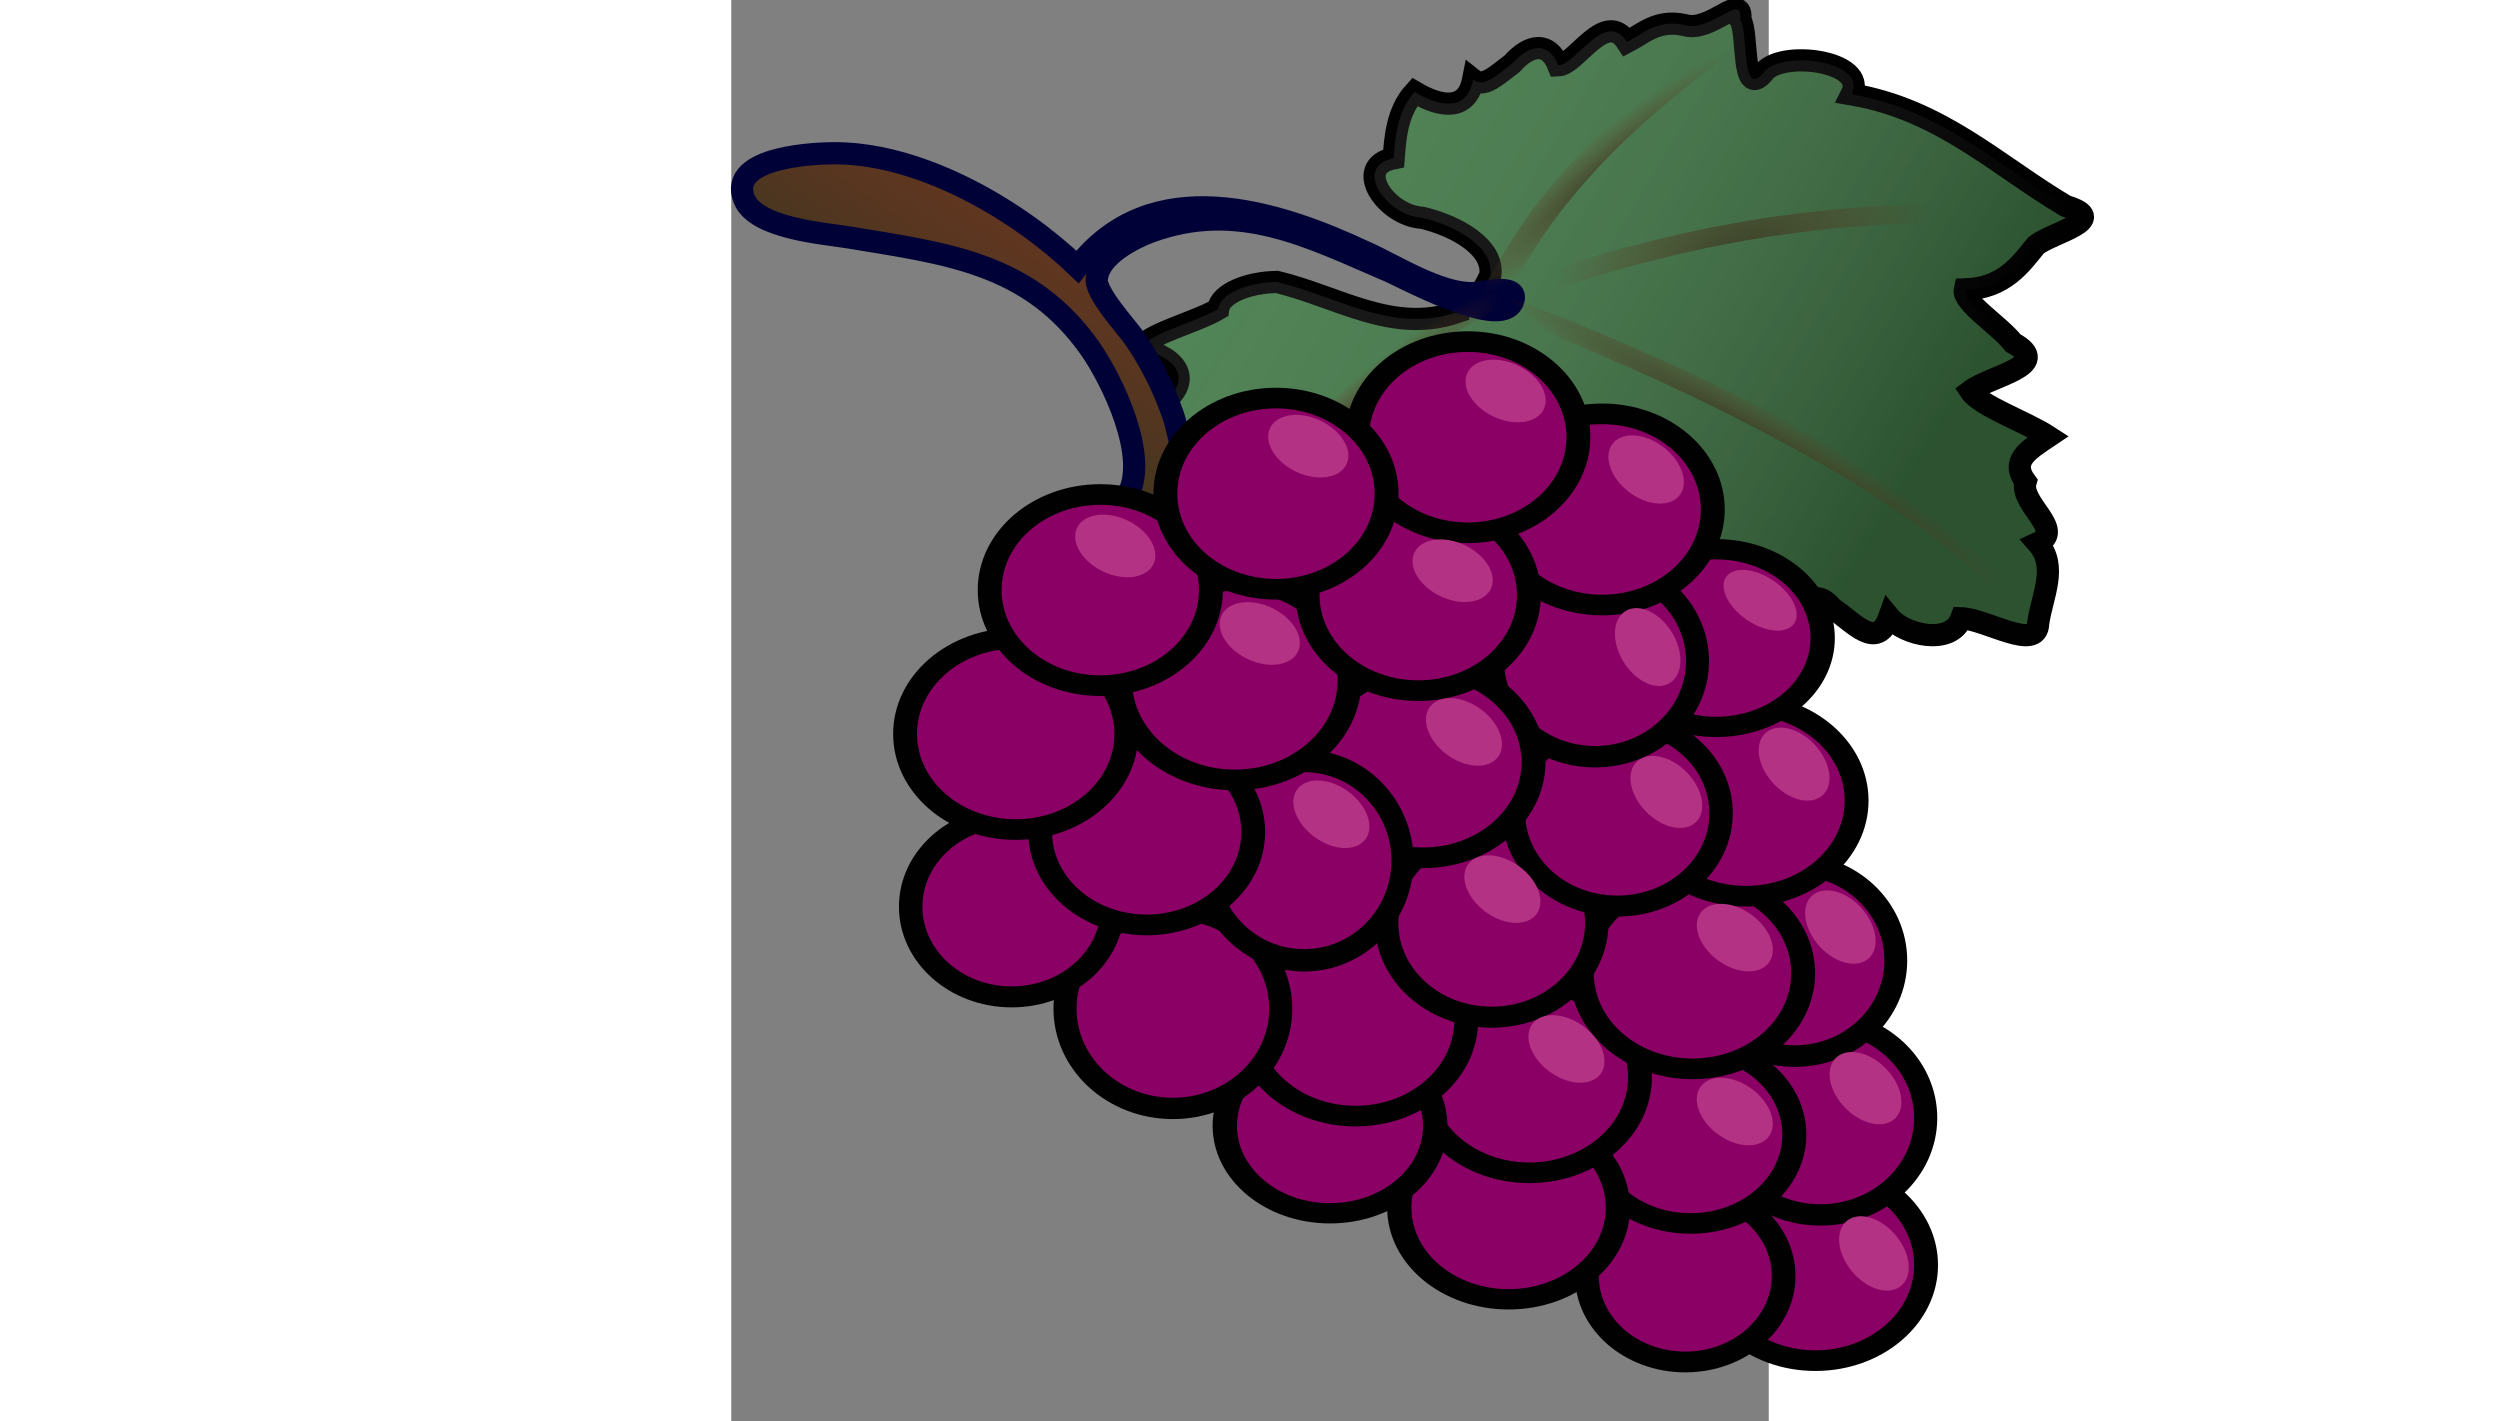 <svg xmlns:dc="http://purl.org/dc/elements/1.1/" xmlns:cc="http://creativecommons.org/ns#" xmlns:rdf="http://www.w3.org/1999/02/22-rdf-syntax-ns#" xmlns:svg="http://www.w3.org/2000/svg" xmlns="http://www.w3.org/2000/svg" xmlns:xlink="http://www.w3.org/1999/xlink" xmlns:sodipodi="http://sodipodi.sourceforge.net/DTD/sodipodi-0.dtd" xmlns:inkscape="http://www.inkscape.org/namespaces/inkscape" id="svg1" sodipodi:version="0.32" inkscape:version="0.48+devel r10518" width="292" height="166" viewBox="0 0 292 400" sodipodi:docname="Tux_Paint_grapes.svg" inkscape:export-filename="P:\tmp\Cliparts Stocker\grape.png" inkscape:export-xdpi="72.000000" inkscape:export-ydpi="72.000000" version="1.1">
  <rect x="0" y="0" width="292" height="400" fill="#808080" stroke="none"/>
  <defs id="defs3">
    <linearGradient id="linearGradient5521">
      <stop style="stop-color: rgb(55, 54, 32); stop-opacity: 0.784;" offset="0" id="stop5522"/>
      <stop style="stop-color: rgb(108, 54, 32); stop-opacity: 0;" offset="1" id="stop5523"/>
    </linearGradient>
    <linearGradient id="linearGradient4886">
      <stop style="stop-color: rgb(166, 126, 13); stop-opacity: 0.886;" offset="0" id="stop4887"/>
      <stop style="stop-color: rgb(75, 150, 54); stop-opacity: 0.351;" offset="1" id="stop4888"/>
    </linearGradient>
    <linearGradient id="linearGradient3606">
      <stop style="stop-color: rgb(153, 60, 13); stop-opacity: 0.546;" offset="0" id="stop3607"/>
      <stop style="stop-color: rgb(145, 113, 60); stop-opacity: 0.268;" offset="1" id="stop3608"/>
    </linearGradient>
    <linearGradient id="linearGradient3602">
      <stop style="stop-color: rgb(166, 126, 13); stop-opacity: 0.567;" offset="0" id="stop3603"/>
      <stop style="stop-color: rgb(75, 150, 54); stop-opacity: 0.216;" offset="1" id="stop3604"/>
    </linearGradient>
    <linearGradient id="linearGradient3592">
      <stop style="stop-color: rgb(186, 2, 13); stop-opacity: 0.886;" offset="0" id="stop3593"/>
      <stop style="stop-color: rgb(75, 150, 54); stop-opacity: 0.349;" offset="1" id="stop3594"/>
    </linearGradient>
    <linearGradient id="linearGradient1536">
      <stop style="stop-color: rgb(126, 147, 13); stop-opacity: 0.619;" offset="0" id="stop1537"/>
      <stop style="stop-color: rgb(75, 150, 54); stop-opacity: 0.33;" offset="1" id="stop1538"/>
    </linearGradient>
    <linearGradient id="linearGradient1532">
      <stop style="stop-color: rgb(0, 0, 0); stop-opacity: 1;" offset="0" id="stop1533"/>
      <stop style="stop-color: rgb(255, 255, 255); stop-opacity: 1;" offset="1" id="stop1534"/>
    </linearGradient>
    <linearGradient id="linearGradient2623">
      <stop style="stop-color: rgb(0, 0, 0); stop-opacity: 1;" offset="0" id="stop2624"/>
      <stop style="stop-color: rgb(255, 255, 255); stop-opacity: 1;" offset="1" id="stop2625"/>
    </linearGradient>
    <linearGradient id="linearGradient6743">
      <stop style="stop-color: rgb(0, 0, 0); stop-opacity: 0.351;" offset="0" id="stop6744"/>
      <stop style="stop-color: rgb(255, 255, 255); stop-opacity: 0.01;" offset="1" id="stop6745"/>
    </linearGradient>
    <linearGradient inkscape:collect="always" xlink:href="#linearGradient6743" id="linearGradient4897" x1="470.255" y1="284.984" x2="209.893" y2="164.375" gradientTransform="matrix(1.142,0,0,0.875,-196.588,-128.432)" gradientUnits="userSpaceOnUse"/>
    <linearGradient inkscape:collect="always" xlink:href="#linearGradient5521" id="linearGradient6149" x1="193.637" y1="136.91" x2="268.609" y2="82.95" gradientTransform="scale(1.424,0.702)" gradientUnits="userSpaceOnUse"/>
    <radialGradient inkscape:collect="always" xlink:href="#linearGradient5521" id="radialGradient3053" gradientTransform="scale(1.088,0.919)" cx="417.744" cy="94.661" fx="417.744" fy="94.661" r="100.062" gradientUnits="userSpaceOnUse"/>
    <radialGradient inkscape:collect="always" xlink:href="#linearGradient5521" id="radialGradient103" gradientTransform="scale(0.346,2.889)" cx="226.043" cy="37.977" fx="226.043" fy="37.977" r="16.586" gradientUnits="userSpaceOnUse"/>
    <radialGradient inkscape:collect="always" xlink:href="#linearGradient5521" id="radialGradient105" gradientTransform="scale(1.15,0.869)" cx="90.596" cy="98.895" fx="90.596" fy="98.895" r="27.404" gradientUnits="userSpaceOnUse"/>
    <radialGradient inkscape:collect="always" xlink:href="#linearGradient5521" id="radialGradient107" gradientTransform="scale(2.326,0.43)" cx="44.933" cy="139.017" fx="44.933" fy="139.017" r="13.65" gradientUnits="userSpaceOnUse"/>
    <radialGradient inkscape:collect="always" xlink:href="#linearGradient5521" id="radialGradient109" gradientTransform="scale(2.516,0.398)" cx="18.145" cy="159.012" fx="18.145" fy="159.012" r="12.214" gradientUnits="userSpaceOnUse"/>
    <radialGradient inkscape:collect="always" xlink:href="#linearGradient5521" id="radialGradient111" gradientTransform="scale(0.876,1.141)" cx="58.612" cy="83.013" fx="58.612" fy="83.013" r="28.804" gradientUnits="userSpaceOnUse"/>
  </defs>
  <sodipodi:namedview id="base" pagecolor="#ffffff" bordercolor="#666666" borderopacity="1.0" inkscape:pageopacity="0.0" inkscape:pageshadow="2" inkscape:zoom="0.93901296" inkscape:cx="84.966364" inkscape:cy="246.77569" inkscape:window-width="1024" inkscape:window-height="721" inkscape:window-x="-4" inkscape:window-y="-4" showgrid="false" fit-margin-top="0" fit-margin-left="0" fit-margin-right="0" fit-margin-bottom="0" inkscape:window-maximized="0" inkscape:current-layer="svg1"/>
  <path style="fill:#447f4a;fill-opacity:1;stroke:#000100;stroke-width:6.25;stroke-miterlimit:4;stroke-opacity:1;stroke-dasharray:none" d="m 204.03,87.953 c -17.999,5.995 -33.051,-4.383 -50.436,-8.599 -7.996,0.106 -15.972,3.153 -16.562,7.643 -6.24,3.735 -21.014,7.399 -21.751,11.179 10.966,2.512 14.484,9.39 5.656,15.499 -6.054,5.594 -14.029,11.601 0.355,12.784 4.297,3.579 -2.255,17.348 2.641,17.3 10.041,-2.702 3.514,7.62 10.64,9.983 2.108,4.054 -1.522,15.059 8.443,7.69 8.384,-6.3 24.95,-14.387 33.997,-13.184 -4.867,5.807 -13.379,10.821 -12.206,18.253 -2.069,5.231 0.505,5.339 5.523,7.281 -1.086,6.215 7.605,22.478 17.544,13.472 9.265,-3.042 7.852,12.78 19.474,10.781 10.399,-4.666 16.808,5.724 24.055,6.375 4.259,-7.48 11.282,-3.949 16.96,0.619 8.278,-5.537 24.782,6.685 27.473,0.614 -0.095,-6.332 -6.575,-14.835 2.262,-17.284 -7.181,-5.534 -13.631,-11.675 -15.522,-19.462 -0.633,-7.446 3.931,8.702 9.108,1.268 7.651,0.91 16.011,11.057 22.245,8.445 5.193,-3.486 9.289,-15.671 15.957,-7.457 6.037,3.983 12.551,12.223 16.023,2.508 4.247,5.176 17.438,8.127 20.29,0.342 6.993,0.239 21.455,9.55 21.616,1.492 1.076,-7.759 5.684,-16.023 -0.113,-22.618 7.951,-3.638 -5.263,-11.105 -3.411,-17.276 -4.368,-5.92 0.796,-8.965 6.426,-12.744 -6.57,-4.263 -19.163,-8.58 -21.964,-12.808 5.688,-4.312 23.64,-7.178 12.025,-13.529 -3.655,-4.778 -14.427,-11.504 -13.608,-15.057 11.168,-0.305 15.907,-7.313 20.077,-12.437 4.719,-3.676 21.233,-7.172 8.409,-11.009 -19.12,-11.288 -35.109,-27.186 -60.335,-31.468 4.844,-9.551 -20.653,-12.798 -24.993,-5.814 -6.175,6.842 -3.975,-11.456 -6.351,-15.193 0.86,-8.182 -8.326,3.799 -15.678,1.51 -7.667,-1.652 -11.465,2.318 -16.207,4.776 -6.125,-9.463 -14.248,6.406 -19.323,6.578 -2.731,-6.825 -8.115,-6.003 -12.978,-0.489 -4.243,3.123 -7.919,6.959 -10.989,4.515 -1.686,8.615 -8.68,8.072 -16.469,3.474 -5.108,5.59 -5.485,13.408 -5.892,18.631 -11.744,2.326 -2.065,16.217 8.015,16.754 9.779,2.318 20.426,8.453 19.153,16.306 -2.475,5.159 -4.055,7.245 -9.58,10.354 z m 37.129,57.451 c 5.34,-2.193 13.443,-7.743 10.102,0.612 -0.64,3.628 0.855,12.504 -4.204,5.273 -1.966,-1.962 -3.932,-3.923 -5.898,-5.885 z" id="path5" sodipodi:nodetypes="cccccccccccccccccccccccccccccccccccccccccccccccccc" inkscape:export-filename="./path2338.png" inkscape:export-xdpi="72.000000" inkscape:export-ydpi="72.000000" inkscape:connector-curvature="0"/>
  <path style="fill:url(#linearGradient4897);fill-opacity:1;stroke:none" d="m 204.03,87.953 c -17.999,5.995 -33.051,-4.383 -50.436,-8.599 -7.996,0.106 -15.972,3.153 -16.562,7.643 -6.24,3.735 -21.014,7.399 -21.751,11.179 10.966,2.512 14.484,9.39 5.656,15.499 -6.054,5.593 -14.029,11.601 0.355,12.784 4.297,3.579 -2.255,17.348 2.641,17.3 10.041,-2.702 3.514,7.62 10.64,9.983 2.108,4.054 -1.522,15.059 8.443,7.69 8.384,-6.3 24.95,-14.387 33.997,-13.184 -4.867,5.807 -13.379,10.821 -12.206,18.253 -2.069,5.231 0.505,5.339 5.523,7.281 -1.086,6.215 7.605,22.478 17.544,13.472 9.265,-3.042 7.852,12.78 19.474,10.781 10.399,-4.666 16.808,5.724 24.055,6.375 4.259,-7.48 11.282,-3.949 16.96,0.619 8.278,-5.537 24.782,6.685 27.473,0.614 -0.095,-6.332 -6.575,-14.835 2.262,-17.284 -7.181,-5.534 -13.631,-11.675 -15.522,-19.462 -0.633,-7.446 3.931,8.702 9.108,1.268 7.651,0.91 16.011,11.057 22.245,8.445 5.193,-3.486 9.289,-15.671 15.957,-7.457 6.037,3.983 12.551,12.223 16.023,2.508 4.247,5.176 17.437,8.127 20.29,0.342 6.993,0.239 21.455,9.55 21.616,1.492 1.076,-7.759 5.684,-16.023 -0.113,-22.618 7.951,-3.638 -5.263,-11.105 -3.411,-17.276 -4.368,-5.92 0.796,-8.965 6.426,-12.744 -6.57,-4.263 -19.163,-8.58 -21.963,-12.808 5.688,-4.312 23.64,-7.178 12.025,-13.529 -3.655,-4.778 -14.427,-11.504 -13.608,-15.057 11.168,-0.305 15.907,-7.313 20.077,-12.437 4.719,-3.676 21.233,-7.172 8.409,-11.009 -19.12,-11.288 -35.109,-27.186 -60.335,-31.468 4.844,-9.551 -20.653,-12.798 -24.993,-5.814 -6.175,6.842 -3.975,-11.456 -6.351,-15.193 0.86,-8.182 -8.326,3.799 -15.678,1.51 -7.667,-1.652 -11.465,2.318 -16.206,4.776 -6.125,-9.463 -14.248,6.405 -19.323,6.578 -2.731,-6.825 -8.115,-6.003 -12.978,-0.489 -4.243,3.123 -7.919,6.959 -10.989,4.515 -1.686,8.615 -8.68,8.072 -16.469,3.474 -5.108,5.59 -5.485,13.408 -5.892,18.631 -11.744,2.326 -2.065,16.217 8.015,16.754 9.779,2.318 20.426,8.453 19.153,16.306 -2.475,5.159 -4.055,7.245 -9.58,10.354 z m 37.129,57.451 c 5.34,-2.193 13.443,-7.743 10.102,0.612 -0.64,3.628 0.855,12.504 -4.204,5.273 -1.966,-1.962 -3.932,-3.923 -5.898,-5.885 z" id="path4264" sodipodi:nodetypes="cccccccccccccccccccccccccccccccccccccccccccccccccc" inkscape:export-filename="./path2338.png" inkscape:export-xdpi="72.000000" inkscape:export-ydpi="72.000000" inkscape:connector-curvature="0"/>
  <g id="g1748" inkscape:export-filename="./path2338.png" inkscape:export-xdpi="72.000000" inkscape:export-ydpi="72.000000" transform="translate(-196.588,-128.432)">
    <path style="fill:#6c3620;fill-opacity:1;stroke:none" d="m 301.699,130.79 0,1 44,0 0,-1 c -3.453,-1.946 -7.94,-3.042 -10.566,-6.144 -4.337,-5.121 -5.315,-16.785 -7.577,-23.255 -2.736,-7.827 -6.222,-14.773 -10.886,-21.601 -2,-2.929 -11.581,-13.193 -10.487,-16.989 0.774,-6.302 10.19,-11.12 15.179,-12.939 24.594,-8.967 44.601,1.498 65.93,10.657 3.25,1.07 32.506,17.579 35.964,8.992 1.371,-3.406 -2.582,-3.766 -8.566,-2.68 -9.801,2.292 -24.798,-7.699 -33.102,-11.273 -24.909,-11.665 -59.945,-22.905 -80.889,4.232 -16.735,-16.016 -43.137,-31.399 -67,-31.985 -5.95,-0.146 -31.64,0.724 -26.828,12.88 3.295,8.323 22.38,9.614 29.828,10.858 26.992,4.507 50.549,7.016 67.56,31.247 6.122,8.72 16.997,31.014 10.261,41.721 -2.239,3.559 -9.09,4.757 -12.821,6.279 z" id="path14" sodipodi:nodetypes="cccccccccccccccccccc" transform="translate(-6.656,143.768)" inkscape:connector-curvature="0"/>
    <path style="fill:url(#linearGradient6149);fill-opacity:1;stroke:#000136;stroke-width:6.25;stroke-miterlimit:4;stroke-opacity:1;stroke-dasharray:none" d="m 301.699,130.79 0,1 44,0 0,-1 c -3.453,-1.946 -7.94,-3.042 -10.566,-6.144 -4.337,-5.121 -5.315,-16.785 -7.577,-23.255 -2.736,-7.827 -6.222,-14.773 -10.886,-21.601 -2,-2.929 -11.581,-13.193 -10.487,-16.989 0.774,-6.302 10.19,-11.12 15.179,-12.939 24.594,-8.967 44.601,1.498 65.93,10.657 3.25,1.07 32.506,17.579 35.964,8.992 1.371,-3.406 -2.582,-3.766 -8.566,-2.68 -9.801,2.292 -24.798,-7.699 -33.102,-11.273 -24.909,-11.665 -59.945,-22.905 -80.889,4.232 -16.735,-16.016 -43.137,-31.399 -67,-31.985 -5.95,-0.146 -31.64,0.724 -26.828,12.88 3.295,8.323 22.38,9.614 29.828,10.858 26.992,4.507 50.549,7.016 67.56,31.247 6.122,8.72 16.997,31.014 10.261,41.721 -2.239,3.559 -9.09,4.757 -12.821,6.279 z" id="path5525" sodipodi:nodetypes="cccccccccccccccccccc" transform="translate(-6.656,143.768)" inkscape:connector-curvature="0"/>
  </g>
  <g id="g3595" style="fill:none;stroke:url(#radialGradient3053);stroke-width:3.75;stroke-miterlimit:4;stroke-opacity:1;stroke-dasharray:none;marker-end:none" transform="translate(-203.244,15.336)" inkscape:export-filename="./path2338.png" inkscape:export-xdpi="72.000000" inkscape:export-ydpi="72.000000">
    <path style="stroke:url(#radialGradient103);stroke-width:3.75;stroke-linecap:round;stroke-linejoin:round;stroke-miterlimit:4;stroke-dasharray:none;marker-end:none" d="M 74.372,63.678 C 80.417,88.832 85.733,130.432 78.889,155.767" id="path1321" sodipodi:nodetypes="cc" transform="matrix(1.253,-1.081,1.493,0.907,228.882,92.104)" inkscape:connector-curvature="0"/>
    <path style="stroke:url(#radialGradient105);stroke-width:3.75;stroke-linecap:round;stroke-linejoin:round;stroke-miterlimit:4;stroke-dasharray:none;marker-end:none" d="m 74.563,64.026 c 22.558,8.638 45.17,24.077 59.294,43.898" id="path1322" sodipodi:nodetypes="cc" transform="matrix(1.253,-1.081,1.493,0.907,228.882,92.104)" inkscape:connector-curvature="0"/>
    <path style="stroke:url(#radialGradient107);stroke-width:3.75;stroke-linecap:round;stroke-linejoin:round;stroke-miterlimit:4;stroke-dasharray:none;marker-end:none" d="M 74.627,63.772 C 93.634,56.012 114.214,54.675 134.366,56.519" id="path1323" sodipodi:nodetypes="cc" transform="matrix(1.253,-1.081,1.493,0.907,228.882,92.104)" inkscape:connector-curvature="0"/>
    <path style="stroke:url(#radialGradient109);stroke-width:3.75;stroke-linecap:round;stroke-linejoin:round;stroke-miterlimit:4;stroke-dasharray:none;marker-end:none" d="M 74.5,63.708 C 55.879,58.561 34.805,58.912 16.796,66.189" id="path1324" sodipodi:nodetypes="cc" transform="matrix(1.253,-1.081,1.493,0.907,228.882,92.104)" inkscape:connector-curvature="0"/>
    <path style="stroke:url(#radialGradient111);stroke-width:3.75;stroke-linecap:round;stroke-linejoin:round;stroke-miterlimit:4;stroke-dasharray:none;marker-end:none" d="m 74.72,63.742 c -18.412,3.929 -34.67,27.46 -40.248,45.027 -3.101,7.846 -3.898,11.836 -6.479,16.969" id="path1325" sodipodi:nodetypes="ccc" transform="matrix(1.253,-1.081,1.493,0.907,228.882,92.104)" inkscape:connector-curvature="0"/>
  </g>
  <g id="g1758" style="stroke:#000100;stroke-opacity:1" transform="translate(-196.588,-128.432)">
    <path style="fill:#000000;fill-opacity:1;fill-rule:evenodd;stroke:#000100;stroke-width:6.25;stroke-linecap:butt;stroke-linejoin:miter;stroke-miterlimit:4;stroke-opacity:1;stroke-dasharray:none" d="m 349.086,121.43 140.344,67.15 0,0 28.483,151.709 -175.559,-61.678 11.911,-15.42 -24.34,-10.943 -60.073,-32.829 79.235,-97.989 z" id="path4322" transform="translate(-6.656,143.768)" inkscape:export-filename="./path2338.png" inkscape:export-xdpi="72.000000" inkscape:export-ydpi="72.000000" inkscape:connector-curvature="0"/>
    <path sodipodi:type="arc" style="fill:#8b0065;fill-opacity:1;fill-rule:evenodd;stroke:#000100;stroke-width:6.722;stroke-linecap:round;stroke-linejoin:round;stroke-miterlimit:4;stroke-opacity:1;stroke-dasharray:none" id="path4228" sodipodi:cx="141.31409" sodipodi:cy="111.86508" sodipodi:rx="31.137001" sodipodi:ry="31.137001" d="m 172.451,111.865 c 0,17.196 -13.941,31.137 -31.137,31.137 -17.196,0 -31.137,-13.941 -31.137,-31.137 0,-17.196 13.941,-31.137 31.137,-31.137 17.196,0 31.137,13.941 31.137,31.137 z" transform="matrix(1,0,0,0.864,360.413,387.827)" inkscape:export-filename="./path2338.png" inkscape:export-xdpi="72.000000" inkscape:export-ydpi="72.000000"/>
    <path sodipodi:type="arc" style="fill:#8b0065;fill-opacity:1;fill-rule:evenodd;stroke:#000100;stroke-width:6.846;stroke-linecap:round;stroke-linejoin:round;stroke-miterlimit:4;stroke-opacity:1;stroke-dasharray:none" id="path4245" sodipodi:cx="141.31409" sodipodi:cy="111.86508" sodipodi:rx="31.137001" sodipodi:ry="31.137001" d="m 172.451,111.865 c 0,17.196 -13.941,31.137 -31.137,31.137 -17.196,0 -31.137,-13.941 -31.137,-31.137 0,-17.196 13.941,-31.137 31.137,-31.137 17.196,0 31.137,13.941 31.137,31.137 z" transform="matrix(0.951,0,0,0.877,368.758,344.953)" inkscape:export-filename="./path2338.png" inkscape:export-xdpi="72.000000" inkscape:export-ydpi="72.000000"/>
    <path sodipodi:type="arc" style="fill:#8b0065;fill-opacity:1;fill-rule:evenodd;stroke:#000100;stroke-width:7.514;stroke-linecap:round;stroke-linejoin:round;stroke-miterlimit:4;stroke-opacity:1;stroke-dasharray:none" id="path4248" sodipodi:cx="141.31409" sodipodi:cy="111.86508" sodipodi:rx="31.137001" sodipodi:ry="31.137001" d="m 172.451,111.865 c 0,17.196 -13.941,31.137 -31.137,31.137 -17.196,0 -31.137,-13.941 -31.137,-31.137 0,-17.196 13.941,-31.137 31.137,-31.137 17.196,0 31.137,13.941 31.137,31.137 z" transform="matrix(0.889,0,0,0.778,339.461,400.502)" inkscape:export-filename="./path2338.png" inkscape:export-xdpi="72.000000" inkscape:export-ydpi="72.000000"/>
    <path sodipodi:type="arc" style="fill:#8b0065;fill-opacity:1;fill-rule:evenodd;stroke:#000100;stroke-width:7.033;stroke-linecap:round;stroke-linejoin:round;stroke-miterlimit:4;stroke-opacity:1;stroke-dasharray:none" id="path4254" sodipodi:cx="141.31409" sodipodi:cy="111.86508" sodipodi:rx="31.137001" sodipodi:ry="31.137001" d="m 172.451,111.865 c 0,17.196 -13.941,31.137 -31.137,31.137 -17.196,0 -31.137,-13.941 -31.137,-31.137 0,-17.196 13.941,-31.137 31.137,-31.137 17.196,0 31.137,13.941 31.137,31.137 z" transform="matrix(0.913,0,0,0.864,366.899,302.113)" inkscape:export-filename="./path2338.png" inkscape:export-xdpi="72.000000" inkscape:export-ydpi="72.000000"/>
    <path sodipodi:type="arc" style="fill:#8b0065;fill-opacity:1;fill-rule:evenodd;stroke:#000100;stroke-width:7.201;stroke-linecap:round;stroke-linejoin:round;stroke-miterlimit:4;stroke-opacity:1;stroke-dasharray:none" id="path4251" sodipodi:cx="141.31409" sodipodi:cy="111.86508" sodipodi:rx="31.137001" sodipodi:ry="31.137001" d="m 172.451,111.865 c 0,17.196 -13.941,31.137 -31.137,31.137 -17.196,0 -31.137,-13.941 -31.137,-31.137 0,-17.196 13.941,-31.137 31.137,-31.137 17.196,0 31.137,13.941 31.137,31.137 z" transform="matrix(0.938,0,0,0.803,334.037,357.942)" inkscape:export-filename="./path2338.png" inkscape:export-xdpi="72.000000" inkscape:export-ydpi="72.000000"/>
    <path sodipodi:type="arc" style="fill:#8b0065;fill-opacity:1;fill-rule:evenodd;stroke:#000100;stroke-width:6.913;stroke-linecap:round;stroke-linejoin:round;stroke-miterlimit:4;stroke-opacity:1;stroke-dasharray:none" id="path4260" sodipodi:cx="141.31409" sodipodi:cy="111.86508" sodipodi:rx="31.137001" sodipodi:ry="31.137001" d="m 172.451,111.865 c 0,17.196 -13.941,31.137 -31.137,31.137 -17.196,0 -31.137,-13.941 -31.137,-31.137 0,-17.196 13.941,-31.137 31.137,-31.137 17.196,0 31.137,13.941 31.137,31.137 z" transform="matrix(0.988,0,0,0.828,275.753,375.712)" inkscape:export-filename="./path2338.png" inkscape:export-xdpi="72.000000" inkscape:export-ydpi="72.000000"/>
    <path sodipodi:type="arc" style="fill:#8b0065;fill-opacity:1;fill-rule:evenodd;stroke:#000100;stroke-width:6.722;stroke-linecap:round;stroke-linejoin:round;stroke-miterlimit:4;stroke-opacity:1;stroke-dasharray:none" id="path4263" sodipodi:cx="141.31409" sodipodi:cy="111.86508" sodipodi:rx="31.137001" sodipodi:ry="31.137001" d="m 172.451,111.865 c 0,17.196 -13.941,31.137 -31.137,31.137 -17.196,0 -31.137,-13.941 -31.137,-31.137 0,-17.196 13.941,-31.137 31.137,-31.137 17.196,0 31.137,13.941 31.137,31.137 z" transform="matrix(1,0,0,0.864,279.897,334.96)" inkscape:export-filename="./path2338.png" inkscape:export-xdpi="72.000000" inkscape:export-ydpi="72.000000"/>
    <path sodipodi:type="arc" style="fill:#8b0065;fill-opacity:1;fill-rule:evenodd;stroke:#000100;stroke-width:6.722;stroke-linecap:round;stroke-linejoin:round;stroke-miterlimit:4;stroke-opacity:1;stroke-dasharray:none" id="path4257" sodipodi:cx="141.31409" sodipodi:cy="111.86508" sodipodi:rx="31.137001" sodipodi:ry="31.137001" d="m 172.451,111.865 c 0,17.196 -13.941,31.137 -31.137,31.137 -17.196,0 -31.137,-13.941 -31.137,-31.137 0,-17.196 13.941,-31.137 31.137,-31.137 17.196,0 31.137,13.941 31.137,31.137 z" transform="matrix(1,0,0,0.864,325.819,305.701)" inkscape:export-filename="./path2338.png" inkscape:export-xdpi="72.000000" inkscape:export-ydpi="72.000000"/>
    <path sodipodi:type="arc" style="fill:#8b0065;fill-opacity:1;fill-rule:evenodd;stroke:#000100;stroke-width:6.722;stroke-linecap:round;stroke-linejoin:round;stroke-miterlimit:4;stroke-opacity:1;stroke-dasharray:none" id="path4269" sodipodi:cx="141.31409" sodipodi:cy="111.86508" sodipodi:rx="31.137001" sodipodi:ry="31.137001" d="m 172.451,111.865 c 0,17.196 -13.941,31.137 -31.137,31.137 -17.196,0 -31.137,-13.941 -31.137,-31.137 0,-17.196 13.941,-31.137 31.137,-31.137 17.196,0 31.137,13.941 31.137,31.137 z" transform="matrix(1,0,0,0.864,340.861,257.11)" inkscape:export-filename="./path2338.png" inkscape:export-xdpi="72.000000" inkscape:export-ydpi="72.000000"/>
    <path sodipodi:type="arc" style="fill:#8b0065;fill-opacity:1;fill-rule:evenodd;stroke:#000100;stroke-width:7.209;stroke-linecap:round;stroke-linejoin:round;stroke-miterlimit:4;stroke-opacity:1;stroke-dasharray:none" id="path4290" sodipodi:cx="141.31409" sodipodi:cy="111.86508" sodipodi:rx="31.137001" sodipodi:ry="31.137001" d="m 172.451,111.865 c 0,17.196 -13.941,31.137 -31.137,31.137 -17.196,0 -31.137,-13.941 -31.137,-31.137 0,-17.196 13.941,-31.137 31.137,-31.137 17.196,0 31.137,13.941 31.137,31.137 z" transform="matrix(0.951,0,0,0.791,230.719,356.798)" inkscape:export-filename="./path2338.png" inkscape:export-xdpi="72.000000" inkscape:export-ydpi="72.000000"/>
    <path sodipodi:type="arc" style="fill:#8b0065;fill-opacity:1;fill-rule:evenodd;stroke:#000100;stroke-width:6.722;stroke-linecap:round;stroke-linejoin:round;stroke-miterlimit:4;stroke-opacity:1;stroke-dasharray:none" id="path4293" sodipodi:cx="141.31409" sodipodi:cy="111.86508" sodipodi:rx="31.137001" sodipodi:ry="31.137001" d="m 172.451,111.865 c 0,17.196 -13.941,31.137 -31.137,31.137 -17.196,0 -31.137,-13.941 -31.137,-31.137 0,-17.196 13.941,-31.137 31.137,-31.137 17.196,0 31.137,13.941 31.137,31.137 z" transform="matrix(1,0,0,0.864,230.975,319)" inkscape:export-filename="./path2338.png" inkscape:export-xdpi="72.000000" inkscape:export-ydpi="72.000000"/>
    <path sodipodi:type="arc" style="fill:#8b0065;fill-opacity:1;fill-rule:evenodd;stroke:#000100;stroke-width:6.666;stroke-linecap:round;stroke-linejoin:round;stroke-miterlimit:4;stroke-opacity:1;stroke-dasharray:none" id="path4287" sodipodi:cx="141.31409" sodipodi:cy="111.86508" sodipodi:rx="31.137001" sodipodi:ry="31.137001" d="m 172.451,111.865 c 0,17.196 -13.941,31.137 -31.137,31.137 -17.196,0 -31.137,-13.941 -31.137,-31.137 0,-17.196 13.941,-31.137 31.137,-31.137 17.196,0 31.137,13.941 31.137,31.137 z" transform="matrix(0.975,0,0,0.901,183.107,311.545)" inkscape:export-filename="./path2338.png" inkscape:export-xdpi="72.000000" inkscape:export-ydpi="72.000000"/>
    <path sodipodi:type="arc" style="fill:#8b0065;fill-opacity:1;fill-rule:evenodd;stroke:#000100;stroke-width:6.945;stroke-linecap:round;stroke-linejoin:round;stroke-miterlimit:4;stroke-opacity:1;stroke-dasharray:none" id="path4296" sodipodi:cx="141.31409" sodipodi:cy="111.86508" sodipodi:rx="31.137001" sodipodi:ry="31.137001" d="m 172.451,111.865 c 0,17.196 -13.941,31.137 -31.137,31.137 -17.196,0 -31.137,-13.941 -31.137,-31.137 0,-17.196 13.941,-31.137 31.137,-31.137 17.196,0 31.137,13.941 31.137,31.137 z" transform="matrix(0.95,0,0,0.852,276.363,292.878)" inkscape:export-filename="./path2338.png" inkscape:export-xdpi="72.000000" inkscape:export-ydpi="72.000000"/>
    <path sodipodi:type="arc" style="fill:#8b0065;fill-opacity:1;fill-rule:evenodd;stroke:#000100;stroke-width:7.041;stroke-linecap:round;stroke-linejoin:round;stroke-miterlimit:4;stroke-opacity:1;stroke-dasharray:none" id="path4299" sodipodi:cx="141.31409" sodipodi:cy="111.86508" sodipodi:rx="31.137001" sodipodi:ry="31.137001" d="m 172.451,111.865 c 0,17.196 -13.941,31.137 -31.137,31.137 -17.196,0 -31.137,-13.941 -31.137,-31.137 0,-17.196 13.941,-31.137 31.137,-31.137 17.196,0 31.137,13.941 31.137,31.137 z" transform="matrix(0.938,0,0,0.84,313.418,263.327)" inkscape:export-filename="./path2338.png" inkscape:export-xdpi="72.000000" inkscape:export-ydpi="72.000000"/>
    <path sodipodi:type="arc" style="fill:#8b0065;fill-opacity:1;fill-rule:evenodd;stroke:#000100;stroke-width:7.108;stroke-linecap:round;stroke-linejoin:round;stroke-miterlimit:4;stroke-opacity:1;stroke-dasharray:none" id="path4266" sodipodi:cx="141.31409" sodipodi:cy="111.86508" sodipodi:rx="31.137001" sodipodi:ry="31.137001" d="m 172.451,111.865 c 0,17.196 -13.941,31.137 -31.137,31.137 -17.196,0 -31.137,-13.941 -31.137,-31.137 0,-17.196 13.941,-31.137 31.137,-31.137 17.196,0 31.137,13.941 31.137,31.137 z" transform="matrix(0.963,0,0,0.803,337.693,218.189)" inkscape:export-filename="./path2338.png" inkscape:export-xdpi="72.000000" inkscape:export-ydpi="72.000000"/>
    <path sodipodi:type="arc" style="fill:#8b0065;fill-opacity:1;fill-rule:evenodd;stroke:#000100;stroke-width:6.986;stroke-linecap:round;stroke-linejoin:round;stroke-miterlimit:4;stroke-opacity:1;stroke-dasharray:none" id="path4302" sodipodi:cx="141.31409" sodipodi:cy="111.86508" sodipodi:rx="31.137001" sodipodi:ry="31.137001" d="m 172.451,111.865 c 0,17.196 -13.941,31.137 -31.137,31.137 -17.196,0 -31.137,-13.941 -31.137,-31.137 0,-17.196 13.941,-31.137 31.137,-31.137 17.196,0 31.137,13.941 31.137,31.137 z" transform="matrix(0.926,0,0,0.864,308.846,217.855)" inkscape:export-filename="./path2338.png" inkscape:export-xdpi="72.000000" inkscape:export-ydpi="72.000000"/>
    <path sodipodi:type="arc" style="fill:#8b0065;fill-opacity:1;fill-rule:evenodd;stroke:#000100;stroke-width:6.722;stroke-linecap:round;stroke-linejoin:round;stroke-miterlimit:4;stroke-opacity:1;stroke-dasharray:none" id="path4305" sodipodi:cx="141.31409" sodipodi:cy="111.86508" sodipodi:rx="31.137001" sodipodi:ry="31.137001" d="m 172.451,111.865 c 0,17.196 -13.941,31.137 -31.137,31.137 -17.196,0 -31.137,-13.941 -31.137,-31.137 0,-17.196 13.941,-31.137 31.137,-31.137 17.196,0 31.137,13.941 31.137,31.137 z" transform="matrix(1,0,0,0.864,249.936,246.311)" inkscape:export-filename="./path2338.png" inkscape:export-xdpi="72.000000" inkscape:export-ydpi="72.000000"/>
    <path sodipodi:type="arc" style="fill:#8b0065;fill-opacity:1;fill-rule:evenodd;stroke:#000100;stroke-width:6.984;stroke-linecap:round;stroke-linejoin:round;stroke-miterlimit:4;stroke-opacity:1;stroke-dasharray:none" id="path4308" sodipodi:cx="141.31409" sodipodi:cy="111.86508" sodipodi:rx="31.137001" sodipodi:ry="31.137001" d="m 172.451,111.865 c 0,17.196 -13.941,31.137 -31.137,31.137 -17.196,0 -31.137,-13.941 -31.137,-31.137 0,-17.196 13.941,-31.137 31.137,-31.137 17.196,0 31.137,13.941 31.137,31.137 z" transform="matrix(0.889,0,0,0.901,232.183,269.867)" inkscape:export-filename="./path2338.png" inkscape:export-xdpi="72.000000" inkscape:export-ydpi="72.000000"/>
    <path sodipodi:type="arc" style="fill:#8b0065;fill-opacity:1;fill-rule:evenodd;stroke:#000100;stroke-width:7.242;stroke-linecap:round;stroke-linejoin:round;stroke-miterlimit:4;stroke-opacity:1;stroke-dasharray:none" id="path4284" sodipodi:cx="141.31409" sodipodi:cy="111.86508" sodipodi:rx="31.137001" sodipodi:ry="31.137001" d="m 172.451,111.865 c 0,17.196 -13.941,31.137 -31.137,31.137 -17.196,0 -31.137,-13.941 -31.137,-31.137 0,-17.196 13.941,-31.137 31.137,-31.137 17.196,0 31.137,13.941 31.137,31.137 z" transform="matrix(0.913,0,0,0.815,146.499,292.457)" inkscape:export-filename="./path2338.png" inkscape:export-xdpi="72.000000" inkscape:export-ydpi="72.000000"/>
    <path sodipodi:type="arc" style="fill:#8b0065;fill-opacity:1;fill-rule:evenodd;stroke:#000100;stroke-width:6.95;stroke-linecap:round;stroke-linejoin:round;stroke-miterlimit:4;stroke-opacity:1;stroke-dasharray:none" id="path4317" sodipodi:cx="141.31409" sodipodi:cy="111.86508" sodipodi:rx="31.137001" sodipodi:ry="31.137001" d="m 172.451,111.865 c 0,17.196 -13.941,31.137 -31.137,31.137 -17.196,0 -31.137,-13.941 -31.137,-31.137 0,-17.196 13.941,-31.137 31.137,-31.137 17.196,0 31.137,13.941 31.137,31.137 z" transform="matrix(0.963,0,0,0.84,177.434,268.625)" inkscape:export-filename="./path2338.png" inkscape:export-xdpi="72.000000" inkscape:export-ydpi="72.000000"/>
    <path sodipodi:type="arc" style="fill:#8b0065;fill-opacity:1;fill-rule:evenodd;stroke:#000100;stroke-width:6.722;stroke-linecap:round;stroke-linejoin:round;stroke-miterlimit:4;stroke-opacity:1;stroke-dasharray:none" id="path4311" sodipodi:cx="141.31409" sodipodi:cy="111.86508" sodipodi:rx="31.137001" sodipodi:ry="31.137001" d="m 172.451,111.865 c 0,17.196 -13.941,31.137 -31.137,31.137 -17.196,0 -31.137,-13.941 -31.137,-31.137 0,-17.196 13.941,-31.137 31.137,-31.137 17.196,0 31.137,13.941 31.137,31.137 z" transform="matrix(1,0,0,0.864,135.334,238.35)" inkscape:export-filename="./path2338.png" inkscape:export-xdpi="72.000000" inkscape:export-ydpi="72.000000"/>
    <path sodipodi:type="arc" style="fill:#8b0065;fill-opacity:1;fill-rule:evenodd;stroke:#000100;stroke-width:6.465;stroke-linecap:round;stroke-linejoin:round;stroke-miterlimit:4;stroke-opacity:1;stroke-dasharray:none" id="path4314" sodipodi:cx="141.31409" sodipodi:cy="111.86508" sodipodi:rx="31.137001" sodipodi:ry="31.137001" d="m 172.451,111.865 c 0,17.196 -13.941,31.137 -31.137,31.137 -17.196,0 -31.137,-13.941 -31.137,-31.137 0,-17.196 13.941,-31.137 31.137,-31.137 17.196,0 31.137,13.941 31.137,31.137 z" transform="matrix(1.037,0,0,0.901,191.77,219.103)" inkscape:export-filename="./path2338.png" inkscape:export-xdpi="72.000000" inkscape:export-ydpi="72.000000"/>
    <path sodipodi:type="arc" style="fill:#8b0065;fill-opacity:1;fill-rule:evenodd;stroke:#000100;stroke-width:6.722;stroke-linecap:round;stroke-linejoin:round;stroke-miterlimit:4;stroke-opacity:1;stroke-dasharray:none" id="path4272" sodipodi:cx="141.31409" sodipodi:cy="111.86508" sodipodi:rx="31.137001" sodipodi:ry="31.137001" d="m 172.451,111.865 c 0,17.196 -13.941,31.137 -31.137,31.137 -17.196,0 -31.137,-13.941 -31.137,-31.137 0,-17.196 13.941,-31.137 31.137,-31.137 17.196,0 31.137,13.941 31.137,31.137 z" transform="matrix(1,0,0,0.864,300.384,175.16)" inkscape:export-filename="./path2338.png" inkscape:export-xdpi="72.000000" inkscape:export-ydpi="72.000000"/>
    <path sodipodi:type="arc" style="fill:#8b0065;fill-opacity:1;fill-rule:evenodd;stroke:#000100;stroke-width:6.722;stroke-linecap:round;stroke-linejoin:round;stroke-miterlimit:4;stroke-opacity:1;stroke-dasharray:none" id="path4275" sodipodi:cx="141.31409" sodipodi:cy="111.86508" sodipodi:rx="31.137001" sodipodi:ry="31.137001" d="m 172.451,111.865 c 0,17.196 -13.941,31.137 -31.137,31.137 -17.196,0 -31.137,-13.941 -31.137,-31.137 0,-17.196 13.941,-31.137 31.137,-31.137 17.196,0 31.137,13.941 31.137,31.137 z" transform="matrix(1,0,0,0.864,248.63,199.26)" inkscape:export-filename="./path2338.png" inkscape:export-xdpi="72.000000" inkscape:export-ydpi="72.000000"/>
    <path sodipodi:type="arc" style="fill:#8b0065;fill-opacity:1;fill-rule:evenodd;stroke:#000100;stroke-width:6.722;stroke-linecap:round;stroke-linejoin:round;stroke-miterlimit:4;stroke-opacity:1;stroke-dasharray:none" id="path7375" sodipodi:cx="141.31409" sodipodi:cy="111.86508" sodipodi:rx="31.137001" sodipodi:ry="31.137001" d="m 172.451,111.865 c 0,17.196 -13.941,31.137 -31.137,31.137 -17.196,0 -31.137,-13.941 -31.137,-31.137 0,-17.196 13.941,-31.137 31.137,-31.137 17.196,0 31.137,13.941 31.137,31.137 z" transform="matrix(1,0,0,0.864,262.566,154.825)" inkscape:export-filename="./path2338.png" inkscape:export-xdpi="72.000000" inkscape:export-ydpi="72.000000"/>
    <path sodipodi:type="arc" style="fill:#8b0065;fill-opacity:1;fill-rule:evenodd;stroke:#000100;stroke-width:6.722;stroke-linecap:round;stroke-linejoin:round;stroke-miterlimit:4;stroke-opacity:1;stroke-dasharray:none" id="path4281" sodipodi:cx="141.31409" sodipodi:cy="111.86508" sodipodi:rx="31.137001" sodipodi:ry="31.137001" d="m 172.451,111.865 c 0,17.196 -13.941,31.137 -31.137,31.137 -17.196,0 -31.137,-13.941 -31.137,-31.137 0,-17.196 13.941,-31.137 31.137,-31.137 17.196,0 31.137,13.941 31.137,31.137 z" transform="matrix(1,0,0,0.864,159.141,197.857)" inkscape:export-filename="./path2338.png" inkscape:export-xdpi="72.000000" inkscape:export-ydpi="72.000000"/>
    <path sodipodi:type="arc" style="fill:#8b0065;fill-opacity:1;fill-rule:evenodd;stroke:#000100;stroke-width:6.722;stroke-linecap:round;stroke-linejoin:round;stroke-miterlimit:4;stroke-opacity:1;stroke-dasharray:none" id="path4278" sodipodi:cx="141.31409" sodipodi:cy="111.86508" sodipodi:rx="31.137001" sodipodi:ry="31.137001" d="m 172.451,111.865 c 0,17.196 -13.941,31.137 -31.137,31.137 -17.196,0 -31.137,-13.941 -31.137,-31.137 0,-17.196 13.941,-31.137 31.137,-31.137 17.196,0 31.137,13.941 31.137,31.137 z" transform="matrix(1,0,0,0.864,208.587,170.718)" inkscape:export-filename="./path2338.png" inkscape:export-xdpi="72.000000" inkscape:export-ydpi="72.000000"/>
  </g>
  <path sodipodi:type="arc" style="fill:#b33283;fill-opacity:1;fill-rule:evenodd;stroke:none" id="path2330" sodipodi:cx="141.31409" sodipodi:cy="111.86508" sodipodi:rx="31.137001" sodipodi:ry="31.137001" d="m 172.451,111.865 a 31.137,31.137 0 1 1 -62.274,0 31.137,31.137 0 1 1 62.274,0 z" transform="matrix(0.221,-0.146,0.263,0.268,156.387,240.889)" inkscape:export-filename="./path2338.png" inkscape:export-xdpi="72.000000" inkscape:export-ydpi="72.000000"/>
  <path sodipodi:type="arc" style="fill:#b33283;fill-opacity:1;fill-rule:evenodd;stroke:none" id="path2325" sodipodi:cx="141.31409" sodipodi:cy="111.86508" sodipodi:rx="31.137001" sodipodi:ry="31.137001" d="m 172.451,111.865 a 31.137,31.137 0 1 1 -62.274,0 31.137,31.137 0 1 1 62.274,0 z" transform="matrix(0.242,-0.108,0.216,0.307,204.82,203.808)" inkscape:export-filename="./path2338.png" inkscape:export-xdpi="72.000000" inkscape:export-ydpi="72.000000"/>
  <path sodipodi:type="arc" style="fill:#b33283;fill-opacity:1;fill-rule:evenodd;stroke:none" id="path2324" sodipodi:cx="141.31409" sodipodi:cy="111.86508" sodipodi:rx="31.137001" sodipodi:ry="31.137001" d="m 172.451,111.865 a 31.137,31.137 0 1 1 -62.274,0 31.137,31.137 0 1 1 62.274,0 z" transform="matrix(0.26,-0.051,0.141,0.348,205.415,150.383)" inkscape:export-filename="./path2338.png" inkscape:export-xdpi="72.000000" inkscape:export-ydpi="72.000000"/>
  <path sodipodi:type="arc" style="fill:#b33283;fill-opacity:1;fill-rule:evenodd;stroke:none" id="path2321" sodipodi:cx="141.31409" sodipodi:cy="111.86508" sodipodi:rx="31.137001" sodipodi:ry="31.137001" d="m 172.451,111.865 a 31.137,31.137 0 1 1 -62.274,0 31.137,31.137 0 1 1 62.274,0 z" transform="matrix(0.189,-0.185,0.309,0.214,141.753,162.83)" inkscape:export-filename="./path2338.png" inkscape:export-xdpi="72.000000" inkscape:export-ydpi="72.000000"/>
  <path sodipodi:type="arc" style="fill:#b33283;fill-opacity:1;fill-rule:evenodd;stroke:none" id="path1077" sodipodi:cx="141.31409" sodipodi:cy="111.86508" sodipodi:rx="31.137001" sodipodi:ry="31.137001" d="m 172.451,111.865 a 31.137,31.137 0 1 1 -62.274,0 31.137,31.137 0 1 1 62.274,0 z" transform="matrix(0.189,-0.185,0.309,0.214,156.664,112.248)" inkscape:export-filename="./path2338.png" inkscape:export-xdpi="72.000000" inkscape:export-ydpi="72.000000"/>
  <path sodipodi:type="arc" style="fill:#b33283;fill-opacity:1;fill-rule:evenodd;stroke:none" id="path2320" sodipodi:cx="141.31409" sodipodi:cy="111.86508" sodipodi:rx="31.137001" sodipodi:ry="31.137001" d="m 172.451,111.865 a 31.137,31.137 0 1 1 -62.274,0 31.137,31.137 0 1 1 62.274,0 z" transform="matrix(0.224,-0.141,0.257,0.274,197.085,121.41)" inkscape:export-filename="./path2338.png" inkscape:export-xdpi="72.000000" inkscape:export-ydpi="72.000000"/>
  <path sodipodi:type="arc" style="fill:#b33283;fill-opacity:1;fill-rule:evenodd;stroke:none" id="path2322" sodipodi:cx="141.31409" sodipodi:cy="111.86508" sodipodi:rx="31.137001" sodipodi:ry="31.137001" d="m 172.451,111.865 a 31.137,31.137 0 1 1 -62.274,0 31.137,31.137 0 1 1 62.274,0 z" transform="matrix(0.227,-0.085,0.24,0.261,230.647,151.754)" inkscape:export-filename="./path2338.png" inkscape:export-xdpi="72.000000" inkscape:export-ydpi="72.000000"/>
  <path sodipodi:type="arc" style="fill:#b33283;fill-opacity:1;fill-rule:evenodd;stroke:none" id="path2323" sodipodi:cx="141.31409" sodipodi:cy="111.86508" sodipodi:rx="31.137001" sodipodi:ry="31.137001" d="m 172.451,111.865 a 31.137,31.137 0 1 1 -62.274,0 31.137,31.137 0 1 1 62.274,0 z" transform="matrix(0.189,-0.185,0.309,0.214,101.127,127.779)" inkscape:export-filename="./path2338.png" inkscape:export-xdpi="72.000000" inkscape:export-ydpi="72.000000"/>
  <path sodipodi:type="arc" style="fill:#b33283;fill-opacity:1;fill-rule:evenodd;stroke:none" id="path2326" sodipodi:cx="141.31409" sodipodi:cy="111.86508" sodipodi:rx="31.137001" sodipodi:ry="31.137001" d="m 172.451,111.865 a 31.137,31.137 0 1 1 -62.274,0 31.137,31.137 0 1 1 62.274,0 z" transform="matrix(0.245,-0.101,0.206,0.314,241.466,194.203)" inkscape:export-filename="./path2338.png" inkscape:export-xdpi="72.000000" inkscape:export-ydpi="72.000000"/>
  <path sodipodi:type="arc" style="fill:#b33283;fill-opacity:1;fill-rule:evenodd;stroke:none" id="path2327" sodipodi:cx="141.31409" sodipodi:cy="111.86508" sodipodi:rx="31.137001" sodipodi:ry="31.137001" d="m 172.451,111.865 a 31.137,31.137 0 1 1 -62.274,0 31.137,31.137 0 1 1 62.274,0 z" transform="matrix(0.221,-0.146,0.263,0.268,221.807,254.538)" inkscape:export-filename="./path2338.png" inkscape:export-xdpi="72.000000" inkscape:export-ydpi="72.000000"/>
  <path sodipodi:type="arc" style="fill:#b33283;fill-opacity:1;fill-rule:evenodd;stroke:none" id="path2328" sodipodi:cx="141.31409" sodipodi:cy="111.86508" sodipodi:rx="31.137001" sodipodi:ry="31.137001" d="m 172.451,111.865 a 31.137,31.137 0 1 1 -62.274,0 31.137,31.137 0 1 1 62.274,0 z" transform="matrix(0.247,-0.097,0.201,0.317,254.77,239.164)" inkscape:export-filename="./path2338.png" inkscape:export-xdpi="72.000000" inkscape:export-ydpi="72.000000"/>
  <path sodipodi:type="arc" style="fill:#b33283;fill-opacity:1;fill-rule:evenodd;stroke:none" id="path2329" sodipodi:cx="141.31409" sodipodi:cy="111.86508" sodipodi:rx="31.137001" sodipodi:ry="31.137001" d="m 172.451,111.865 a 31.137,31.137 0 1 1 -62.274,0 31.137,31.137 0 1 1 62.274,0 z" transform="matrix(0.221,-0.146,0.263,0.268,145.563,196.649)" inkscape:export-filename="./path2338.png" inkscape:export-xdpi="72.000000" inkscape:export-ydpi="72.000000"/>
  <path sodipodi:type="arc" style="fill:#b33283;fill-opacity:1;fill-rule:evenodd;stroke:none" id="path2331" sodipodi:cx="141.31409" sodipodi:cy="111.86508" sodipodi:rx="31.137001" sodipodi:ry="31.137001" d="m 172.451,111.865 a 31.137,31.137 0 1 1 -62.274,0 31.137,31.137 0 1 1 62.274,0 z" transform="matrix(0.242,-0.108,0.216,0.308,260.869,287.057)" inkscape:export-filename="./path2338.png" inkscape:export-xdpi="72.000000" inkscape:export-ydpi="72.000000"/>
  <path sodipodi:type="arc" style="fill:#b33283;fill-opacity:1;fill-rule:evenodd;stroke:none" id="path2332" sodipodi:cx="141.31409" sodipodi:cy="111.86508" sodipodi:rx="31.137001" sodipodi:ry="31.137001" d="m 172.451,111.865 a 31.137,31.137 0 1 1 -62.274,0 31.137,31.137 0 1 1 62.274,0 z" transform="matrix(0.189,-0.185,0.309,0.214,87.479,180.491)" inkscape:export-filename="./path2338.png" inkscape:export-xdpi="72.000000" inkscape:export-ydpi="72.000000"/>
  <path sodipodi:type="arc" style="fill:#b33283;fill-opacity:1;fill-rule:evenodd;stroke:none" id="path2333" sodipodi:cx="141.31409" sodipodi:cy="111.86508" sodipodi:rx="31.137001" sodipodi:ry="31.137001" d="m 172.451,111.865 a 31.137,31.137 0 1 1 -62.274,0 31.137,31.137 0 1 1 62.274,0 z" transform="matrix(0.221,-0.146,0.263,0.268,221.783,303.485)" inkscape:export-filename="./path2338.png" inkscape:export-xdpi="72.000000" inkscape:export-ydpi="72.000000"/>
  <path sodipodi:type="arc" style="fill:#b33283;fill-opacity:1;fill-rule:evenodd;stroke:none" id="path2334" sodipodi:cx="141.31409" sodipodi:cy="111.86508" sodipodi:rx="31.137001" sodipodi:ry="31.137001" d="m 172.451,111.865 a 31.137,31.137 0 1 1 -62.274,0 31.137,31.137 0 1 1 62.274,0 z" transform="matrix(0.25,-0.089,0.191,0.324,264.902,329.107)" inkscape:export-filename="./path2338.png" inkscape:export-xdpi="72.000000" inkscape:export-ydpi="72.000000"/>
  <path sodipodi:type="arc" style="fill:#b33283;fill-opacity:1;fill-rule:evenodd;stroke:none" id="path2335" sodipodi:cx="141.31409" sodipodi:cy="111.86508" sodipodi:rx="31.137001" sodipodi:ry="31.137001" d="m 172.451,111.865 a 31.137,31.137 0 1 1 -62.274,0 31.137,31.137 0 1 1 62.274,0 z" transform="matrix(0.189,-0.185,0.309,0.214,46.806,155.86)" inkscape:export-filename="./path2338.png" inkscape:export-xdpi="72.000000" inkscape:export-ydpi="72.000000"/>
  <path sodipodi:type="arc" style="fill:#b33283;fill-opacity:1;fill-rule:evenodd;stroke:none" id="path2337" sodipodi:cx="141.31409" sodipodi:cy="111.86508" sodipodi:rx="31.137001" sodipodi:ry="31.137001" d="m 172.451,111.865 a 31.137,31.137 0 1 1 -62.274,0 31.137,31.137 0 1 1 62.274,0 z" transform="matrix(0.221,-0.146,0.263,0.268,174.415,285.877)" inkscape:export-filename="./path2338.png" inkscape:export-xdpi="72.000000" inkscape:export-ydpi="72.000000"/>
  <path sodipodi:type="arc" style="fill:#b33283;fill-opacity:1;fill-rule:evenodd;stroke:none" id="path2338" sodipodi:cx="141.31409" sodipodi:cy="111.86508" sodipodi:rx="31.137001" sodipodi:ry="31.137001" d="m 172.451,111.865 a 31.137,31.137 0 1 1 -62.274,0 31.137,31.137 0 1 1 62.274,0 z" transform="matrix(0.221,-0.146,0.263,0.268,108.253,219.82)" inkscape:export-filename="./path2338.png" inkscape:export-xdpi="72.000000" inkscape:export-ydpi="72.000000"/>
</svg>